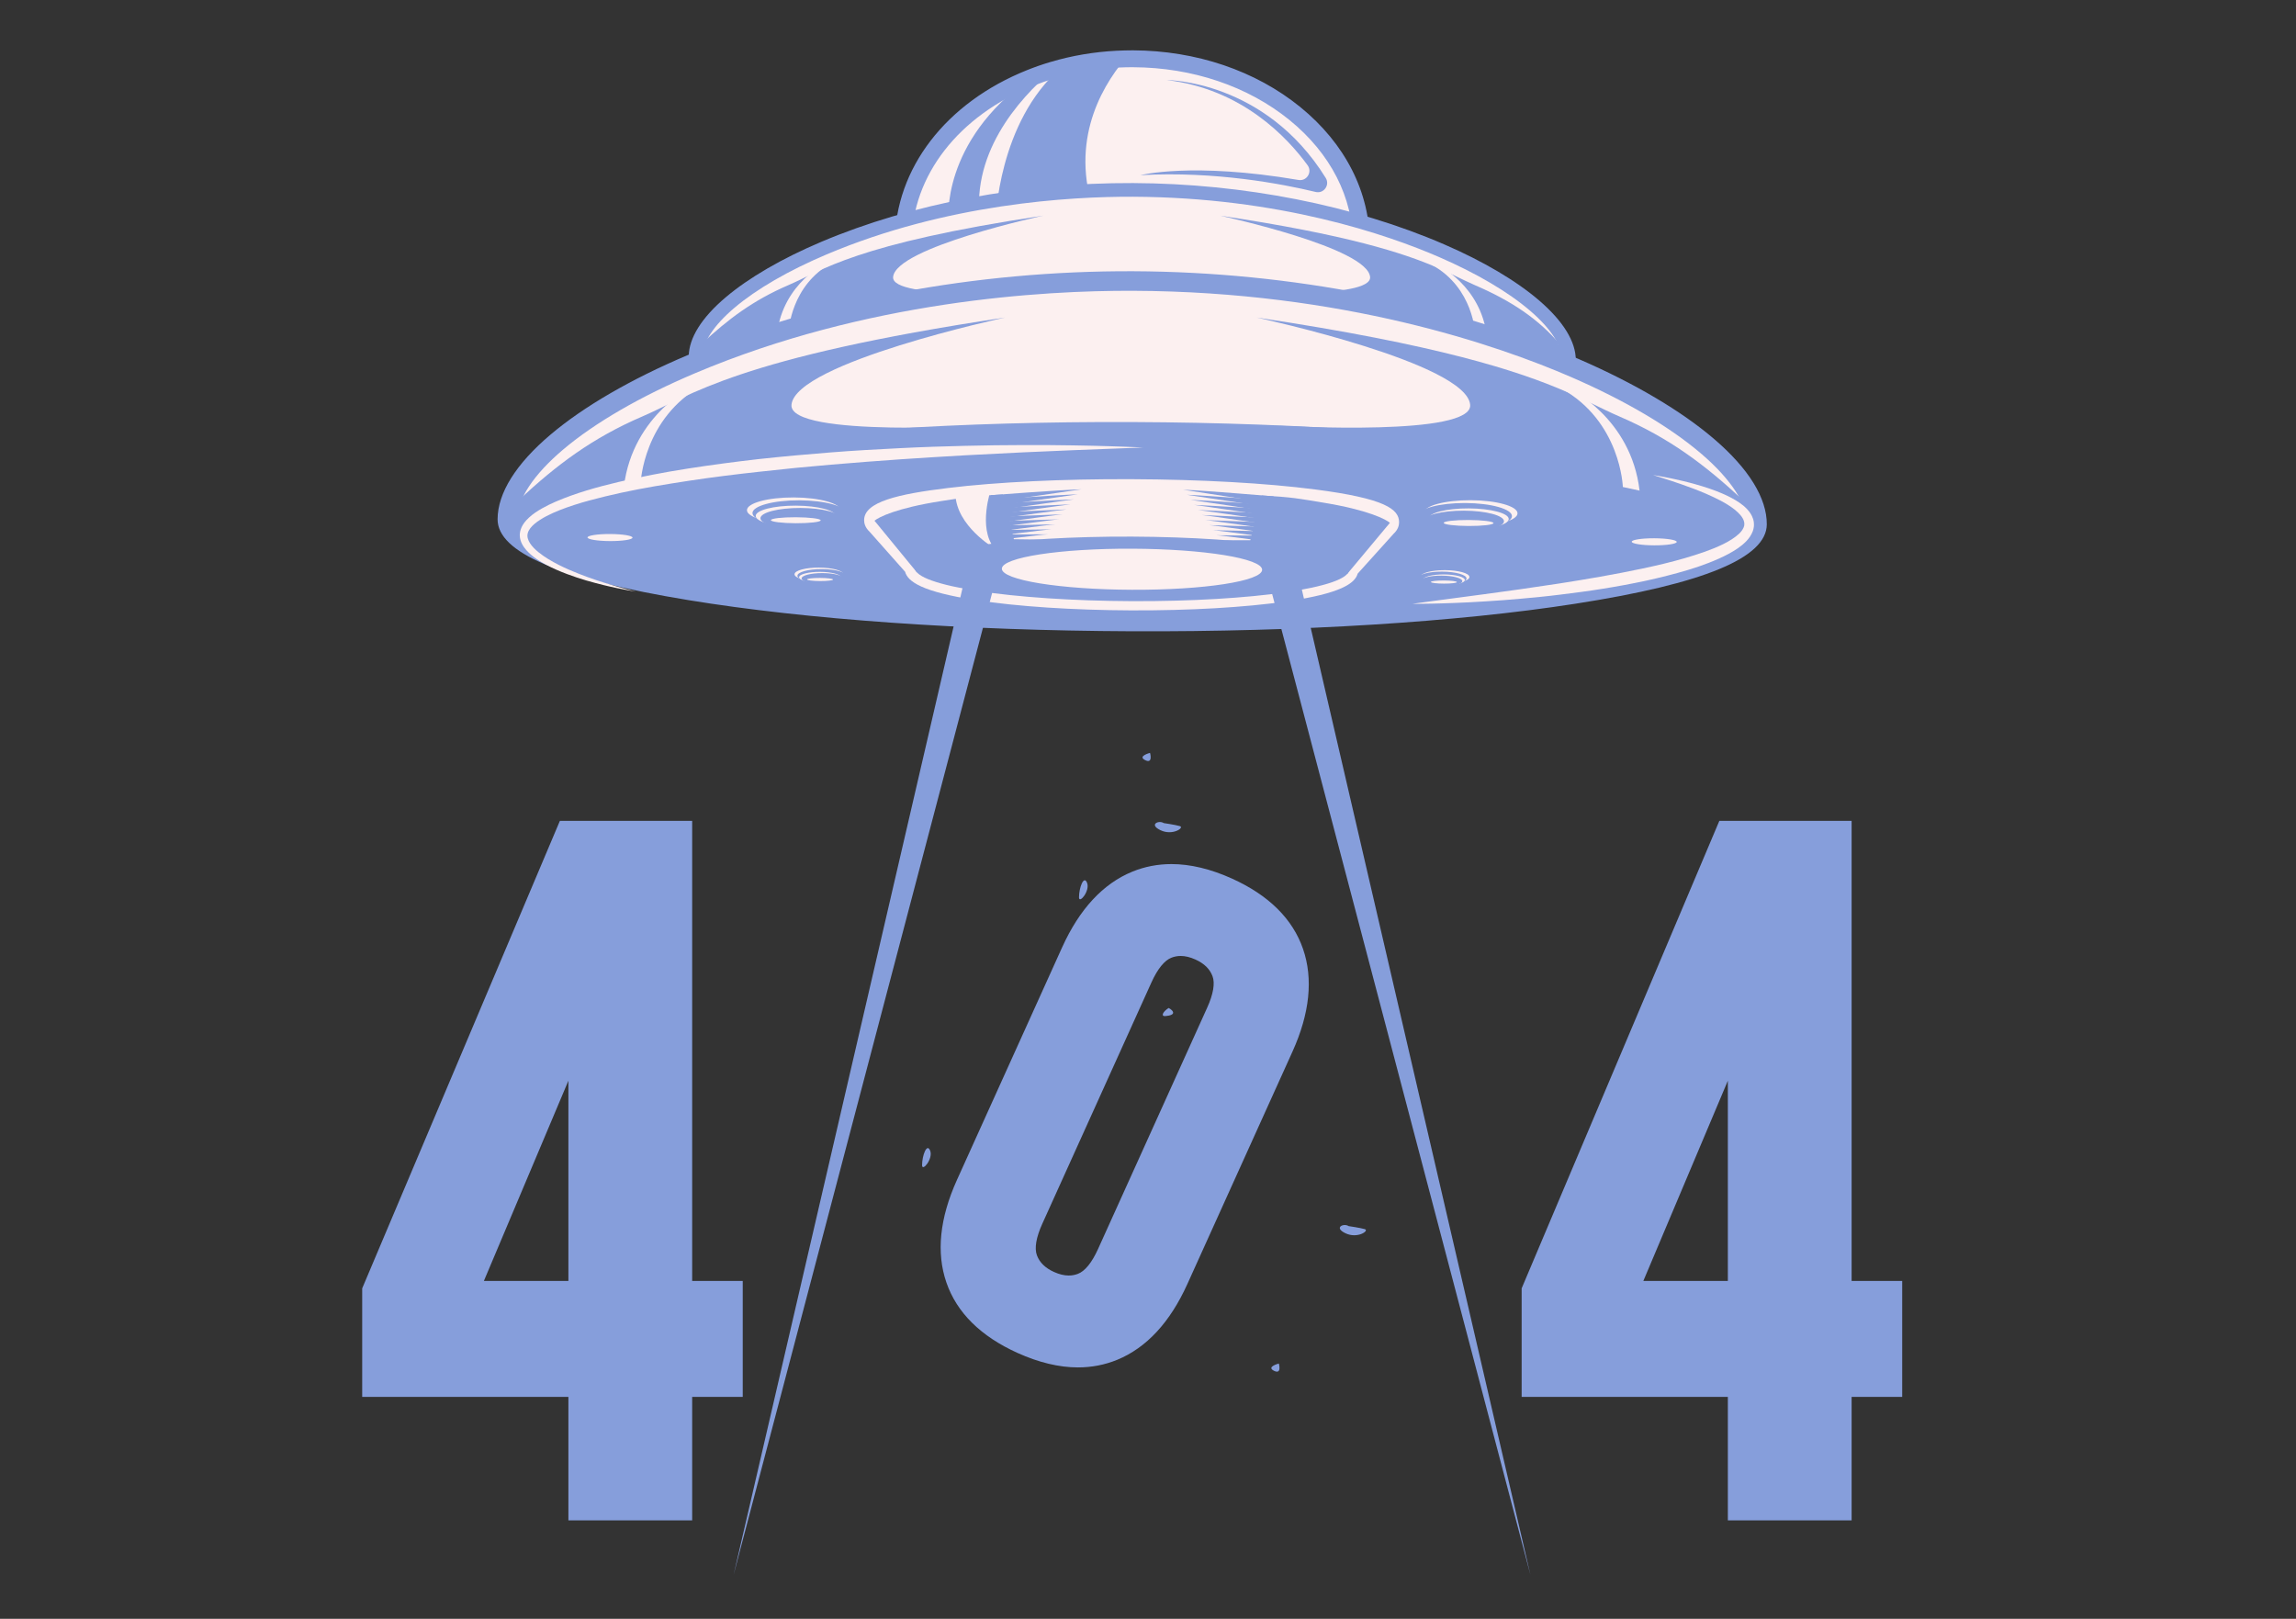 <?xml version="1.0" encoding="UTF-8" standalone="no"?>
<!-- Created with Inkscape (http://www.inkscape.org/) -->

<svg
   version="1.1"
   id="svg2"
   width="4129.333"
   height="2911.64"
   viewBox="0 0 4129.333 2911.64"
   xmlns="http://www.w3.org/2000/svg"
   xmlns:svg="http://www.w3.org/2000/svg">
  <rect x="0" y="0" width="4129.333" height="2911.64" fill="#333333" stroke="none"/>
  <defs
     id="defs6" />
  <g
     id="g10"
     transform="matrix(1.333,0,0,-1.333,0,2911.64)">
    <path
       d="m 1836.795,1854.698 c -0.563,-137.519 -139.412,-248.428 -310.078,-247.725 -170.698,0.688 -308.608,112.724 -308.045,250.259 0.407,97.363 70.113,181.398 171.355,221.898 9.777,3.926 19.851,7.431 30.16,10.497 3.754,1.126 7.524,2.19 11.341,3.175 27.328,7.165 56.346,11.357 86.428,12.03 3.582,0.109 7.18,0.141 10.794,0.141 170.682,-0.704 308.608,-112.74 308.045,-250.274"
       style="fill:#fcf0f0;fill-opacity:1;fill-rule:nonzero;stroke:none;stroke-width:0.156"
       id="path16" />
    <path
       d="m 1527.296,2093.584 c -3.019,0 -6.023,-0.047 -9.011,-0.125 -28.611,-0.641 -56.8,-4.568 -83.863,-11.67 -3.489,-0.907 -7.055,-1.909 -10.95,-3.066 -9.996,-2.988 -19.804,-6.398 -29.19,-10.168 -100.93,-40.359 -163.846,-121.359 -164.222,-211.37 -0.532,-131.027 132.576,-238.151 296.703,-238.823 0.516,0 1.032,0 1.549,0 163.439,0 296.562,105.779 297.094,236.383 0.266,63.01 -30.144,122.501 -85.599,167.553 -56.175,45.647 -131.136,70.957 -211.104,71.27 -0.469,0 -0.939,0.015 -1.408,0.015 z m 1.017,-498.014 c -0.547,0 -1.095,0 -1.643,0.015 -176.689,0.72 -319.964,118.106 -319.386,261.694 0.407,99.49 68.814,188.547 178.519,232.425 10.011,4.02 20.492,7.665 31.145,10.841 4.146,1.251 8.009,2.331 11.748,3.285 28.721,7.54 58.693,11.717 89.009,12.389 3.629,0.109 7.352,0.157 11.091,0.141 85.145,-0.36 165.176,-27.469 225.37,-76.37 60.914,-49.495 94.312,-115.305 94.015,-185.34 v 0 c -0.579,-143.135 -143.932,-259.081 -319.871,-259.081"
       style="fill:#869edb;fill-opacity:1;fill-rule:nonzero;stroke:none;stroke-width:0.156"
       id="path18" />
    <path
       d="m 1480.539,1886.328 -137.253,0.563 c 0,0 3.113,132.529 88.243,205.911 27.328,7.165 56.346,11.357 86.428,12.03 -34.853,-41.642 -77.23,-118.371 -37.418,-218.503"
       style="fill:#869edb;fill-opacity:1;fill-rule:nonzero;stroke:none;stroke-width:0.156"
       id="path20" />
    <path
       d="m 1323.669,1877.208 -43.832,9.949 c 0,0 -11.31,105.091 110.19,191.972 9.777,3.926 19.851,7.431 30.16,10.497 -46.382,-39.468 -114.085,-115.493 -96.518,-212.418"
       style="fill:#869edb;fill-opacity:1;fill-rule:nonzero;stroke:none;stroke-width:0.156"
       id="path22" />
    <path
       d="m 2116.823,1698.595 c -0.219,-51.935 -264.165,-92.967 -589.542,-91.637 -325.377,1.33 -588.995,44.52 -588.776,96.455 0.36,88.665 264.697,225.949 590.09,224.62 325.377,-1.33 588.588,-140.773 588.228,-229.438"
       style="fill:#fcf0f0;fill-opacity:1;fill-rule:nonzero;stroke:none;stroke-width:0.156"
       id="path24" />
    <path
       d="m 1528.563,1918.819 c -84.911,0.344 -251.51,-9.308 -413.307,-77.84 -51.372,-21.759 -94.312,-46.617 -124.207,-71.912 -27.86,-23.574 -43.253,-46.914 -43.331,-65.685 -0.047,-11.545 34.556,-36.777 164.566,-58.067 110.738,-18.146 258.127,-28.486 415.043,-29.128 156.901,-0.641 304.368,8.494 415.247,25.733 130.167,20.227 164.972,45.177 165.035,56.722 0.062,18.772 -15.127,42.221 -42.8,66.03 -29.675,25.545 -72.428,50.762 -123.612,72.944 -69.205,29.972 -214.827,80.39 -412.634,81.203 z m -1.314,-321.075 c -157.855,0.641 -306.277,11.075 -417.953,29.362 -121.266,19.867 -180.146,44.849 -180.021,76.354 0.109,24.607 17.348,52.17 49.87,79.686 31.286,26.468 75.869,52.342 128.931,74.821 122.157,51.732 271.518,79.905 420.565,79.295 149.032,-0.61 298.158,-29.988 419.893,-82.737 52.874,-22.902 97.238,-49.135 128.305,-75.869 32.287,-27.782 49.307,-55.486 49.198,-80.093 -0.125,-31.505 -59.209,-56.002 -180.631,-74.868 -111.817,-17.38 -260.317,-26.593 -418.156,-25.952"
       style="fill:#869edb;fill-opacity:1;fill-rule:nonzero;stroke:none;stroke-width:0.156"
       id="path26" />
    <path
       d="m 2116.823,1698.595 c -0.219,-51.935 -264.165,-92.967 -589.542,-91.637 -325.377,1.33 -588.995,44.52 -588.776,96.455 0.203,51.935 264.165,92.952 589.558,91.622 325.361,-1.33 588.964,-44.505 588.76,-96.44"
       style="fill:#869edb;fill-opacity:1;fill-rule:nonzero;stroke:none;stroke-width:0.156"
       id="path28" />
    <path
       d="m 1526.764,1617.454 c -55.111,0.219 -106.984,3.629 -146.06,9.605 -51.794,7.915 -64.7,17.708 -67.187,26.797 l -33.523,37.809 c -4.224,3.958 -5.115,8.072 -5.1,10.872 0.062,17.223 31.771,24.591 79.358,30.348 46.288,5.6 107.734,8.541 173.013,8.275 65.279,-0.266 126.694,-3.707 172.935,-9.699 65.733,-8.494 79.17,-18.537 79.123,-30.973 -0.015,-2.816 -0.939,-6.914 -5.209,-10.841 l -33.82,-37.543 c -2.566,-9.057 -15.549,-18.756 -67.406,-26.249 -39.123,-5.647 -91.012,-8.635 -146.122,-8.4"
       style="fill:#fcf0f0;fill-opacity:1;fill-rule:nonzero;stroke:none;stroke-width:0.156"
       id="path30" />
    <path
       d="m 1770.656,1700.003 c 0.062,16.801 -108.673,30.88 -242.875,31.427 -134.202,0.547 -243.047,-12.624 -243.11,-29.44 -0.015,-1.47 0.845,-2.925 2.456,-4.364 v 0 l 35.666,-40.203 409.38,-1.674 35.979,39.921 c 1.627,1.408 2.503,2.863 2.503,4.333"
       style="fill:#fcf0f0;fill-opacity:1;fill-rule:nonzero;stroke:none;stroke-width:0.156"
       id="path32" />
    <path
       d="m 1059.613,1635.1 c 0,0 -2.8,0.454 -8.04,1.298 -5.256,0.907 -12.968,2.19 -22.667,4.458 -9.683,2.268 -21.478,5.178 -34.634,9.996 -6.586,2.409 -13.516,5.24 -20.618,8.979 -3.551,1.877 -7.118,4.02 -10.622,6.601 -3.488,2.597 -6.992,5.553 -9.949,9.652 -1.455,2.065 -2.831,4.38 -3.629,7.18 -0.391,1.392 -0.688,2.863 -0.751,4.396 l -0.032,0.282 c 0,0.203 -0.015,-0.032 -0.015,0.516 l 0.015,0.407 c 0.015,0.313 0,0.469 0.032,0.907 0.062,0.892 0.188,1.768 0.344,2.471 1.33,6.101 5.069,10.528 8.807,14.063 3.817,3.567 8.025,6.351 12.374,8.854 4.349,2.518 8.87,4.709 13.469,6.742 18.475,8.025 38.513,13.922 59.413,18.897 20.899,4.928 42.596,9.292 64.763,12.749 22.166,3.504 44.739,6.508 67.328,9.12 22.62,2.456 45.271,4.458 67.578,6.179 22.291,1.815 44.286,2.816 65.545,3.833 21.259,1.032 41.845,1.502 61.337,1.846 19.507,0.407 37.95,0.422 54.97,0.281 17.02,-0.047 32.616,-0.391 46.444,-0.766 13.813,-0.329 25.858,-0.86 35.776,-1.283 9.918,-0.407 17.708,-0.939 23.011,-1.22 5.319,-0.329 8.15,-0.501 8.15,-0.501 0,0 -45.255,-2.409 -113.131,-6.054 -16.941,-0.986 -35.291,-2.081 -54.704,-3.223 -19.382,-1.314 -39.827,-2.691 -60.977,-4.114 -21.134,-1.455 -42.94,-3.441 -65.091,-5.24 -22.151,-1.908 -44.614,-4.145 -67.015,-6.695 -22.432,-2.393 -44.802,-5.162 -66.718,-8.431 -21.9,-3.316 -43.441,-6.711 -63.98,-11.091 -20.477,-4.458 -40.265,-9.182 -57.848,-15.972 -8.698,-3.395 -17.004,-7.384 -23.214,-12.374 -3.05,-2.487 -5.381,-5.334 -6.085,-7.947 -0.735,-2.503 -0.062,-5.397 1.846,-8.369 1.83,-2.941 4.552,-5.647 7.446,-8.072 2.91,-2.409 6.038,-4.568 9.182,-6.586 6.335,-3.989 12.796,-7.227 18.991,-10.059 12.421,-5.569 23.731,-9.62 33.101,-12.733 9.386,-3.066 16.848,-5.366 21.947,-6.789 5.131,-1.439 7.853,-2.19 7.853,-2.19"
       style="fill:#fcf0f0;fill-opacity:1;fill-rule:nonzero;stroke:none;stroke-width:0.156"
       id="path34" />
    <path
       d="m 1252.759,1711.563 c -0.015,-6.727 -19.82,-12.108 -44.223,-12.014 -24.403,0.109 -44.16,5.647 -44.129,12.389 0.032,6.726 19.836,12.108 44.223,11.998 24.403,-0.094 44.161,-5.631 44.129,-12.374"
       style="fill:#fcf0f0;fill-opacity:1;fill-rule:nonzero;stroke:none;stroke-width:0.156"
       id="path36" />
    <path
       d="m 1257.984,1708.873 c -0.032,-6.742 -19.836,-12.123 -44.239,-12.014 -24.388,0.094 -44.145,5.632 -44.129,12.374 0.032,6.727 19.835,12.108 44.239,12.014 24.403,-0.109 44.145,-5.647 44.129,-12.374"
       style="fill:#869edb;fill-opacity:1;fill-rule:nonzero;stroke:none;stroke-width:0.156"
       id="path38" />
    <path
       d="m 1248.27,1706.198 c -0.015,-5.444 -16.957,-9.777 -37.841,-9.699 -20.884,0.094 -37.778,4.568 -37.763,10.011 0.015,5.444 16.973,9.793 37.841,9.699 20.884,-0.079 37.794,-4.568 37.762,-10.012"
       style="fill:#fcf0f0;fill-opacity:1;fill-rule:nonzero;stroke:none;stroke-width:0.156"
       id="path40" />
    <path
       d="m 1252.728,1704.023 c -0.015,-5.444 -16.957,-9.793 -37.841,-9.699 -20.868,0.079 -37.778,4.552 -37.763,9.996 0.032,5.444 16.973,9.793 37.841,9.699 20.884,-0.079 37.794,-4.568 37.763,-9.996"
       style="fill:#869edb;fill-opacity:1;fill-rule:nonzero;stroke:none;stroke-width:0.156"
       id="path42" />
    <path
       d="m 1233.925,1702.349 c -0.015,-1.549 -10.528,-2.784 -23.48,-2.722 -12.968,0.047 -23.465,1.361 -23.465,2.925 0.015,1.549 10.528,2.769 23.48,2.722 12.968,-0.047 23.465,-1.361 23.465,-2.925"
       style="fill:#fcf0f0;fill-opacity:1;fill-rule:nonzero;stroke:none;stroke-width:0.156"
       id="path44" />
    <path
       d="m 1255.434,1651.322 c -0.015,-3.504 -10.356,-6.32 -23.105,-6.273 -12.765,0.062 -23.074,2.957 -23.074,6.476 0.015,3.52 10.371,6.32 23.12,6.273 12.749,-0.047 23.074,-2.957 23.058,-6.476"
       style="fill:#fcf0f0;fill-opacity:1;fill-rule:nonzero;stroke:none;stroke-width:0.156"
       id="path46" />
    <path
       d="m 1258.156,1649.914 c -0.015,-3.52 -10.356,-6.32 -23.105,-6.273 -12.749,0.047 -23.074,2.941 -23.058,6.461 0.015,3.52 10.356,6.335 23.105,6.288 12.749,-0.062 23.074,-2.957 23.058,-6.476"
       style="fill:#869edb;fill-opacity:1;fill-rule:nonzero;stroke:none;stroke-width:0.156"
       id="path48" />
    <path
       d="m 1253.088,1648.522 c -0.015,-2.847 -8.87,-5.115 -19.773,-5.069 -10.919,0.047 -19.742,2.393 -19.742,5.24 0.015,2.831 8.87,5.1 19.773,5.068 10.919,-0.047 19.757,-2.393 19.742,-5.24"
       style="fill:#fcf0f0;fill-opacity:1;fill-rule:nonzero;stroke:none;stroke-width:0.156"
       id="path50" />
    <path
       d="m 1255.418,1647.38 c -0.015,-2.847 -8.87,-5.115 -19.773,-5.068 -10.919,0.047 -19.742,2.393 -19.742,5.24 0.015,2.831 8.87,5.1 19.773,5.068 10.919,-0.047 19.757,-2.393 19.742,-5.24"
       style="fill:#869edb;fill-opacity:1;fill-rule:nonzero;stroke:none;stroke-width:0.156"
       id="path52" />
    <path
       d="m 1245.579,1646.519 c 0,-0.813 -5.491,-1.455 -12.264,-1.423 -6.774,0.015 -12.264,0.704 -12.249,1.517 0,0.814 5.491,1.455 12.264,1.424 6.774,-0.032 12.264,-0.704 12.248,-1.517"
       style="fill:#fcf0f0;fill-opacity:1;fill-rule:nonzero;stroke:none;stroke-width:0.156"
       id="path54" />
    <path
       d="m 1407.657,1893.305 c -254.811,-38.091 -298.361,-74.195 -343.945,-93.765 -47.931,-20.571 -81.391,-46.116 -116.354,-78.497 24.904,7.165 77.168,27.595 112.834,34.165 66.311,12.233 250.759,29.925 335.545,35.964 0,0 -193.537,-12.264 -190.737,19.366 3.52,39.984 202.657,82.768 202.657,82.768"
       style="fill:#869edb;fill-opacity:1;fill-rule:nonzero;stroke:none;stroke-width:0.156"
       id="path56" />
    <path
       d="m 2106.42,1717.523 c -22.604,6.508 -67.922,27.422 -102.76,35.526 -3.567,0.813 -6.992,1.549 -10.309,2.159 -1.502,0.281 -3.082,0.594 -4.74,0.86 -69.518,12.123 -245.628,29.002 -329.163,34.994 18.897,-1.079 191.738,-10.403 189.094,19.476 -3.473,39.374 -196.478,81.422 -202.516,82.752 172.591,-25.795 248.241,-50.731 293.231,-70.159 8.838,-3.833 16.456,-7.446 23.433,-10.809 9.949,-4.755 18.506,-9.057 27.156,-12.78 47.899,-20.586 86.475,-45.459 116.573,-82.017"
       style="fill:#869edb;fill-opacity:1;fill-rule:nonzero;stroke:none;stroke-width:0.156"
       id="path58" />
    <path
       d="m 1802.631,1709.326 c -0.015,-6.742 19.742,-12.28 44.129,-12.374 24.403,-0.109 44.207,5.272 44.239,12.014 0.015,6.727 -19.742,12.264 -44.129,12.374 -24.403,0.094 -44.208,-5.287 -44.239,-12.014"
       style="fill:#fcf0f0;fill-opacity:1;fill-rule:nonzero;stroke:none;stroke-width:0.156"
       id="path60" />
    <path
       d="m 1797.406,1706.667 c -0.032,-6.742 19.726,-12.28 44.129,-12.374 24.388,-0.109 44.192,5.272 44.223,12.014 0.032,6.726 -19.726,12.264 -44.129,12.374 -24.403,0.094 -44.207,-5.287 -44.223,-12.014"
       style="fill:#869edb;fill-opacity:1;fill-rule:nonzero;stroke:none;stroke-width:0.156"
       id="path62" />
    <path
       d="m 1807.089,1703.914 c -0.032,-5.444 16.879,-9.918 37.763,-10.011 20.868,-0.079 37.809,4.271 37.841,9.699 0.015,5.444 -16.895,9.933 -37.763,10.012 -20.884,0.094 -37.825,-4.255 -37.841,-9.699"
       style="fill:#fcf0f0;fill-opacity:1;fill-rule:nonzero;stroke:none;stroke-width:0.156"
       id="path64" />
    <path
       d="m 1802.599,1701.771 c -0.015,-5.444 16.895,-9.933 37.762,-10.012 20.884,-0.079 37.825,4.255 37.856,9.699 0.015,5.444 -16.895,9.918 -37.778,10.011 -20.868,0.079 -37.809,-4.255 -37.841,-9.699"
       style="fill:#869edb;fill-opacity:1;fill-rule:nonzero;stroke:none;stroke-width:0.156"
       id="path66" />
    <path
       d="m 1821.402,1699.956 c 0,-1.564 10.497,-2.878 23.465,-2.925 12.953,-0.047 23.465,1.173 23.465,2.722 0.015,1.564 -10.481,2.878 -23.449,2.925 -12.968,0.047 -23.48,-1.173 -23.48,-2.722"
       style="fill:#fcf0f0;fill-opacity:1;fill-rule:nonzero;stroke:none;stroke-width:0.156"
       id="path68" />
    <path
       d="m 1799.471,1649.1 c -0.015,-3.52 10.309,-6.414 23.058,-6.461 12.749,-0.047 23.105,2.753 23.121,6.273 0.015,3.52 -10.309,6.414 -23.058,6.476 -12.749,0.047 -23.105,-2.769 -23.12,-6.289"
       style="fill:#fcf0f0;fill-opacity:1;fill-rule:nonzero;stroke:none;stroke-width:0.156"
       id="path70" />
    <path
       d="m 1796.733,1647.708 c -0.015,-3.52 10.309,-6.414 23.058,-6.461 12.749,-0.047 23.105,2.753 23.121,6.273 0.015,3.52 -10.309,6.414 -23.058,6.476 -12.749,0.047 -23.105,-2.769 -23.12,-6.289"
       style="fill:#869edb;fill-opacity:1;fill-rule:nonzero;stroke:none;stroke-width:0.156"
       id="path72" />
    <path
       d="m 1801.802,1646.284 c -0.015,-2.847 8.823,-5.194 19.726,-5.24 10.919,-0.032 19.773,2.237 19.773,5.068 0.015,2.847 -8.823,5.194 -19.726,5.241 -10.903,0.047 -19.757,-2.221 -19.773,-5.068"
       style="fill:#fcf0f0;fill-opacity:1;fill-rule:nonzero;stroke:none;stroke-width:0.156"
       id="path74" />
    <path
       d="m 1799.455,1645.158 c 0,-2.847 8.823,-5.178 19.742,-5.225 10.903,-0.047 19.757,2.221 19.773,5.068 0.015,2.831 -8.823,5.178 -19.742,5.225 -10.903,0.047 -19.757,-2.221 -19.773,-5.068"
       style="fill:#869edb;fill-opacity:1;fill-rule:nonzero;stroke:none;stroke-width:0.156"
       id="path76" />
    <path
       d="m 1809.279,1644.204 c 0,-0.813 5.491,-1.486 12.264,-1.517 6.774,-0.032 12.264,0.61 12.264,1.424 0,0.813 -5.491,1.502 -12.249,1.517 -6.773,0.032 -12.28,-0.61 -12.28,-1.424"
       style="fill:#fcf0f0;fill-opacity:1;fill-rule:nonzero;stroke:none;stroke-width:0.156"
       id="path78" />
    <path
       d="m 1347.916,1720.574 c 23.246,3.567 27.939,4.818 57.676,6.163 l 11.701,-46.992 c -50.042,-6.226 -85.975,-19.663 -92.639,-26.453 l -39.984,48.697 c 3.754,3.238 20.508,11.967 63.245,18.584"
       style="fill:#869edb;fill-opacity:1;fill-rule:nonzero;stroke:none;stroke-width:0.156"
       id="path80" />
    <path
       d="m 1394.58,1726.08 c 0,0 62.932,4.834 85.318,5.538 l -85.349,-12.452 0.032,6.914"
       style="fill:#869edb;fill-opacity:1;fill-rule:nonzero;stroke:none;stroke-width:0.156"
       id="path82" />
    <path
       d="m 1394.111,1715.052 0.203,6.852 c 0.595,0.062 61.916,4.349 82.064,4.974 -0.641,0 -82.267,-11.826 -82.267,-11.826"
       style="fill:#869edb;fill-opacity:1;fill-rule:nonzero;stroke:none;stroke-width:0.156"
       id="path84" />
    <path
       d="m 1393.672,1710.938 0.375,6.805 c 1.189,0.109 60.899,3.833 78.81,4.396 -1.298,-0.015 -79.186,-11.2 -79.186,-11.2"
       style="fill:#869edb;fill-opacity:1;fill-rule:nonzero;stroke:none;stroke-width:0.156"
       id="path86" />
    <path
       d="m 1393.234,1706.823 0.563,6.758 c 1.752,0.156 59.866,3.316 75.541,3.817 -1.955,-0.032 -76.104,-10.575 -76.104,-10.575"
       style="fill:#869edb;fill-opacity:1;fill-rule:nonzero;stroke:none;stroke-width:0.156"
       id="path88" />
    <path
       d="m 1392.796,1702.709 0.735,6.695 c 2.346,0.235 58.849,2.832 72.271,3.238 -2.597,-0.015 -73.007,-9.933 -73.007,-9.933"
       style="fill:#869edb;fill-opacity:1;fill-rule:nonzero;stroke:none;stroke-width:0.156"
       id="path90" />
    <path
       d="m 1392.358,1698.595 0.907,6.648 c 2.941,0.281 57.833,2.315 69.017,2.659 -3.254,-0.032 -69.925,-9.308 -69.925,-9.308"
       style="fill:#869edb;fill-opacity:1;fill-rule:nonzero;stroke:none;stroke-width:0.156"
       id="path92" />
    <path
       d="m 1391.92,1694.481 1.079,6.586 c 3.535,0.344 56.816,1.815 65.764,2.096 -3.911,-0.032 -66.843,-8.682 -66.843,-8.682"
       style="fill:#869edb;fill-opacity:1;fill-rule:nonzero;stroke:none;stroke-width:0.156"
       id="path94" />
    <path
       d="m 1391.482,1690.508 1.252,6.539 c 4.13,0.407 55.783,1.314 62.51,1.517 -4.552,-0.047 -63.761,-8.056 -63.761,-8.056"
       style="fill:#869edb;fill-opacity:1;fill-rule:nonzero;stroke:none;stroke-width:0.156"
       id="path96" />
    <path
       d="m 1391.044,1686.425 1.439,6.476 c 4.693,0.454 54.751,0.798 59.241,0.939 -5.209,-0.047 -60.68,-7.415 -60.68,-7.415"
       style="fill:#869edb;fill-opacity:1;fill-rule:nonzero;stroke:none;stroke-width:0.156"
       id="path98" />
    <path
       d="m 1390.606,1682.326 1.611,6.429 c 5.287,0.516 53.734,0.297 55.971,0.36 -5.851,-0.047 -57.582,-6.789 -57.582,-6.789"
       style="fill:#869edb;fill-opacity:1;fill-rule:nonzero;stroke:none;stroke-width:0.156"
       id="path100" />
    <path
       d="m 1390.153,1678.024 c 0,0 48.009,6.101 54.516,6.163 0,0 -46.836,0.782 -52.717,0.219 l -1.799,-6.383"
       style="fill:#869edb;fill-opacity:1;fill-rule:nonzero;stroke:none;stroke-width:0.156"
       id="path102" />
    <path
       d="m 1707.552,1719.103 c -23.215,3.754 -27.892,5.053 -57.614,6.648 l -12.092,-46.898 c 49.995,-6.633 85.818,-20.367 92.435,-27.219 l 40.375,48.368 c -3.739,3.269 -20.414,12.123 -63.104,19.1"
       style="fill:#869edb;fill-opacity:1;fill-rule:nonzero;stroke:none;stroke-width:0.156"
       id="path104" />
    <path
       d="m 1660.951,1724.985 c 0,0 -62.901,5.366 -85.286,6.242 l 85.255,-13.14 0.032,6.899"
       style="fill:#869edb;fill-opacity:1;fill-rule:nonzero;stroke:none;stroke-width:0.156"
       id="path106" />
    <path
       d="m 1661.326,1713.972 c 0,0 -81.516,12.483 -82.173,12.483 20.148,-0.798 81.438,-5.585 82.017,-5.632 l 0.156,-6.852"
       style="fill:#869edb;fill-opacity:1;fill-rule:nonzero;stroke:none;stroke-width:0.156"
       id="path108" />
    <path
       d="m 1661.733,1709.842 c 0,0 -77.793,11.826 -79.092,11.842 17.896,-0.704 77.59,-4.912 78.763,-5.037 l 0.329,-6.805"
       style="fill:#869edb;fill-opacity:1;fill-rule:nonzero;stroke:none;stroke-width:0.156"
       id="path110" />
    <path
       d="m 1662.124,1705.728 c 0,0 -74.055,11.154 -75.994,11.185 15.659,-0.61 73.742,-4.255 75.494,-4.427 l 0.5,-6.758"
       style="fill:#869edb;fill-opacity:1;fill-rule:nonzero;stroke:none;stroke-width:0.156"
       id="path112" />
    <path
       d="m 1662.531,1701.614 c 0,0 -70.316,10.481 -72.928,10.528 13.437,-0.532 69.909,-3.582 72.255,-3.833 l 0.673,-6.695"
       style="fill:#869edb;fill-opacity:1;fill-rule:nonzero;stroke:none;stroke-width:0.156"
       id="path114" />
    <path
       d="m 1662.938,1697.484 c 0,0 -66.593,9.824 -69.847,9.886 11.185,-0.438 66.061,-2.925 69.002,-3.223 l 0.845,-6.664"
       style="fill:#869edb;fill-opacity:1;fill-rule:nonzero;stroke:none;stroke-width:0.156"
       id="path116" />
    <path
       d="m 1663.344,1693.37 c 0,0 -62.87,9.167 -66.765,9.229 8.948,-0.36 62.213,-2.253 65.732,-2.628 l 1.032,-6.601"
       style="fill:#869edb;fill-opacity:1;fill-rule:nonzero;stroke:none;stroke-width:0.156"
       id="path118" />
    <path
       d="m 1663.751,1689.256 c 0,0 -59.131,8.494 -63.683,8.572 6.711,-0.266 58.364,-1.596 62.479,-2.018 l 1.204,-6.554"
       style="fill:#869edb;fill-opacity:1;fill-rule:nonzero;stroke:none;stroke-width:0.156"
       id="path120" />
    <path
       d="m 1664.158,1685.126 c 0,0 -55.408,7.837 -60.617,7.931 4.474,-0.172 54.532,-0.939 59.24,-1.423 l 1.377,-6.508"
       style="fill:#869edb;fill-opacity:1;fill-rule:nonzero;stroke:none;stroke-width:0.156"
       id="path122" />
    <path
       d="m 1664.564,1681.012 c 0,0 -51.685,7.165 -57.535,7.274 2.237,-0.094 50.684,-0.266 55.971,-0.814 l 1.564,-6.461"
       style="fill:#869edb;fill-opacity:1;fill-rule:nonzero;stroke:none;stroke-width:0.156"
       id="path124" />
    <path
       d="m 1664.971,1676.898 c 0,0 -47.946,6.492 -54.454,6.617 0,0 46.835,0.391 52.717,-0.219 l 1.736,-6.398"
       style="fill:#869edb;fill-opacity:1;fill-rule:nonzero;stroke:none;stroke-width:0.156"
       id="path126" />
    <path
       d="m 1990.317,1733.808 c 0,0 -1.94,61.759 -58.114,92.889 l 7.571,-0.032 c 0,0 58.271,-27.516 66.296,-96.283 l -15.753,3.426"
       style="fill:#fcf0f0;fill-opacity:1;fill-rule:nonzero;stroke:none;stroke-width:0.156"
       id="path128" />
    <path
       d="m 1064.166,1737.593 c 0,0 2.456,61.743 58.865,92.404 l -7.556,0.032 c 0,0 -58.505,-27.031 -67.093,-95.736 l 15.784,3.301"
       style="fill:#fcf0f0;fill-opacity:1;fill-rule:nonzero;stroke:none;stroke-width:0.156"
       id="path130" />
    <path
       d="m 1394.611,1731.977 c 0,0 -12.78,-36.401 3.003,-55.83 0,0 -35.572,20.602 -36.683,50.778 l 33.68,5.053"
       style="fill:#fcf0f0;fill-opacity:1;fill-rule:nonzero;stroke:none;stroke-width:0.156"
       id="path132" />
    <path
       d="m 1732.174,1655.749 c -0.078,-16.801 -91.778,-30.05 -204.815,-29.597 -113.053,0.469 -204.628,14.47 -204.565,31.271 0.062,16.801 91.763,30.05 204.815,29.581 113.037,-0.454 204.628,-14.454 204.565,-31.255"
       style="fill:#869edb;fill-opacity:1;fill-rule:nonzero;stroke:none;stroke-width:0.156"
       id="path134" />
    <path
       d="m 1678.456,1655.623 c -0.047,-10.7 -67.672,-19.1 -151.05,-18.756 -83.394,0.344 -150.94,9.292 -150.909,19.992 0.047,10.7 67.688,19.1 151.066,18.756 83.378,-0.344 150.925,-9.292 150.894,-19.992"
       style="fill:#fcf0f0;fill-opacity:1;fill-rule:nonzero;stroke:none;stroke-width:0.156"
       id="path136" />
    <path
       d="m 1056.485,1686.034 c 0,-1.83 -9.495,-3.285 -21.212,-3.238 -11.717,0.047 -21.212,1.58 -21.196,3.41 0,1.846 9.511,3.301 21.228,3.254 11.701,-0.047 21.196,-1.58 21.181,-3.426"
       style="fill:#fcf0f0;fill-opacity:1;fill-rule:nonzero;stroke:none;stroke-width:0.156"
       id="path138" />
    <path
       d="m 1998.686,1682.186 c 0,-1.83 9.48,-3.363 21.196,-3.41 11.717,-0.047 21.212,1.392 21.228,3.238 0,1.846 -9.48,3.363 -21.197,3.41 -11.717,0.047 -21.212,-1.392 -21.228,-3.238"
       style="fill:#fcf0f0;fill-opacity:1;fill-rule:nonzero;stroke:none;stroke-width:0.156"
       id="path140" />
    <path
       d="m 2370.586,1476.807 c -0.313,-74.336 -377.985,-133.029 -843.556,-131.136 -465.602,1.908 -842.789,63.699 -842.492,138.019 0.516,126.881 378.767,323.312 844.369,321.404 465.571,-1.893 842.195,-201.421 841.678,-328.287"
       style="fill:#fcf0f0;fill-opacity:1;fill-rule:nonzero;stroke:none;stroke-width:0.156"
       id="path142" />
    <path
       d="m 1528.845,1791.906 c -121.484,0.501 -359.87,-13.312 -591.373,-111.363 -73.523,-31.145 -134.969,-66.718 -177.737,-102.916 -39.874,-33.742 -61.884,-67.125 -61.994,-93.984 -0.079,-16.519 49.448,-52.623 235.46,-83.096 158.449,-25.952 369.366,-40.766 593.876,-41.673 224.51,-0.923 435.52,12.155 594.173,36.808 186.263,28.955 236.071,64.653 236.133,81.172 0.109,26.875 -21.634,60.429 -61.227,94.5 -42.471,36.527 -103.62,72.615 -176.877,104.355 -99.021,42.893 -307.403,115.04 -590.434,116.197 z m -1.877,-459.423 c -225.856,0.923 -438.242,15.847 -598.037,42.017 -173.514,28.424 -257.767,64.168 -257.58,109.251 0.141,35.213 24.81,74.649 71.348,114.023 44.755,37.888 108.548,74.899 184.479,107.062 174.796,74.039 388.513,114.32 601.775,113.46 213.263,-0.876 426.635,-42.925 600.821,-118.387 75.65,-32.772 139.13,-70.316 183.588,-108.563 46.21,-39.749 70.55,-79.373 70.41,-114.602 -0.188,-45.084 -84.723,-80.124 -258.471,-107.124 -159.982,-24.873 -372.478,-38.06 -598.334,-37.137"
       style="fill:#869edb;fill-opacity:1;fill-rule:nonzero;stroke:none;stroke-width:0.156"
       id="path144" />
    <path
       d="m 2370.586,1476.807 c -0.313,-74.336 -377.985,-133.029 -843.556,-131.136 -465.602,1.908 -842.789,63.699 -842.492,138.019 0.313,74.305 377.985,133.013 843.587,131.105 465.571,-1.909 842.758,-63.683 842.461,-137.988"
       style="fill:#869edb;fill-opacity:1;fill-rule:nonzero;stroke:none;stroke-width:0.156"
       id="path146" />
    <path
       d="m 1526.264,1360.672 c -78.857,0.329 -153.068,5.209 -208.977,13.75 -74.117,11.341 -92.576,25.342 -96.127,38.357 l -47.977,54.094 c -6.054,5.663 -7.321,11.56 -7.305,15.565 0.094,24.638 45.475,35.166 113.569,43.41 66.233,8.025 154.147,12.233 247.552,11.842 93.405,-0.376 181.273,-5.303 247.443,-13.86 94.062,-12.17 113.288,-26.531 113.209,-44.333 -0.015,-4.02 -1.345,-9.902 -7.446,-15.518 l -48.4,-53.703 c -3.66,-12.968 -22.229,-26.828 -96.44,-37.559 -55.971,-8.087 -130.229,-12.358 -209.102,-12.045"
       style="fill:#fcf0f0;fill-opacity:1;fill-rule:nonzero;stroke:none;stroke-width:0.156"
       id="path148" />
    <path
       d="m 1875.262,1478.809 c 0.094,24.043 -155.493,44.176 -347.528,44.958 -192.019,0.782 -347.778,-18.068 -347.872,-42.111 0,-2.112 1.22,-4.192 3.535,-6.242 v 0 l 51.012,-57.535 585.773,-2.393 51.497,57.113 c 2.331,2.034 3.567,4.098 3.582,6.21"
       style="fill:#fcf0f0;fill-opacity:1;fill-rule:nonzero;stroke:none;stroke-width:0.156"
       id="path150" />
    <path
       d="m 857.848,1385.936 c 0,0 -3.989,0.704 -11.482,2.049 -7.462,1.423 -18.459,3.457 -32.272,6.867 -13.797,3.426 -30.551,7.853 -49.229,14.908 -9.339,3.535 -19.163,7.681 -29.159,13.078 -4.99,2.706 -10.012,5.757 -14.892,9.433 -4.849,3.676 -9.683,7.884 -13.703,13.469 -1.971,2.8 -3.754,5.976 -4.818,9.668 -0.532,1.83 -0.876,3.786 -0.97,5.788 l -0.032,0.751 0.015,0.814 c 0.032,0.422 0,0.704 0.062,1.251 0.094,1.126 0.235,2.253 0.454,3.176 1.768,7.978 6.82,13.985 12.014,18.819 5.303,4.865 11.216,8.729 17.348,12.217 6.132,3.504 12.53,6.554 19.069,9.401 26.249,11.216 54.861,19.398 84.661,26.406 29.832,6.945 60.836,12.968 92.514,17.896 31.662,4.975 63.918,9.198 96.205,12.906 32.319,3.52 64.684,6.445 96.565,8.948 31.881,2.581 63.308,4.224 93.702,5.772 30.395,1.564 59.804,2.472 87.695,3.144 27.876,0.735 54.25,0.986 78.591,1.048 24.341,0.125 46.648,-0.109 66.421,-0.407 19.757,-0.266 36.996,-0.751 51.184,-1.173 14.173,-0.375 25.326,-0.907 32.913,-1.205 7.603,-0.328 11.654,-0.5 11.654,-0.5 0,0 -16.206,-0.61 -44.567,-1.689 -14.157,-0.547 -31.364,-1.22 -51.106,-1.987 -19.726,-0.86 -41.986,-1.815 -66.249,-2.863 -24.262,-1.236 -50.543,-2.581 -78.341,-3.989 -27.782,-1.533 -57.05,-3.426 -87.32,-5.412 -30.269,-1.987 -61.509,-4.615 -93.233,-7.196 -31.724,-2.675 -63.902,-5.819 -96.017,-9.464 -32.131,-3.473 -64.184,-7.478 -95.595,-12.217 -31.411,-4.771 -62.244,-9.824 -91.716,-16.222 -29.409,-6.492 -57.77,-13.516 -83.112,-23.48 -12.546,-5.021 -24.575,-10.825 -33.789,-18.396 -4.521,-3.786 -8.134,-8.213 -9.276,-12.687 -1.251,-4.396 0.172,-9.198 3.082,-13.656 2.894,-4.458 6.945,-8.4 11.2,-11.889 4.286,-3.504 8.87,-6.586 13.453,-9.433 9.229,-5.647 18.584,-10.215 27.532,-14.157 17.943,-7.806 34.212,-13.391 47.696,-17.645 13.5,-4.192 24.231,-7.258 31.568,-9.198 7.352,-1.924 11.279,-2.941 11.279,-2.941"
       style="fill:#fcf0f0;fill-opacity:1;fill-rule:nonzero;stroke:none;stroke-width:0.156"
       id="path152" />
    <path
       d="m 1134.216,1495.36 c -0.032,-9.636 -28.377,-17.332 -63.276,-17.192 -34.916,0.141 -63.182,8.072 -63.151,17.708 0.047,9.636 28.377,17.333 63.292,17.192 34.9,-0.141 63.183,-8.072 63.136,-17.708"
       style="fill:#fcf0f0;fill-opacity:1;fill-rule:nonzero;stroke:none;stroke-width:0.156"
       id="path154" />
    <path
       d="m 1141.677,1491.496 c -0.032,-9.636 -28.377,-17.333 -63.292,-17.192 -34.9,0.141 -63.183,8.072 -63.136,17.708 0.032,9.636 28.377,17.332 63.292,17.192 34.9,-0.157 63.183,-8.072 63.136,-17.708"
       style="fill:#869edb;fill-opacity:1;fill-rule:nonzero;stroke:none;stroke-width:0.156"
       id="path156" />
    <path
       d="m 1127.786,1487.679 c -0.032,-7.79 -24.278,-14.001 -54.141,-13.876 -29.878,0.125 -54.078,6.523 -54.047,14.314 0.032,7.79 24.278,14.001 54.157,13.875 29.878,-0.109 54.063,-6.523 54.031,-14.313"
       style="fill:#fcf0f0;fill-opacity:1;fill-rule:nonzero;stroke:none;stroke-width:0.156"
       id="path158" />
    <path
       d="m 1134.169,1484.55 c -0.032,-7.79 -24.278,-14.001 -54.141,-13.876 -29.878,0.125 -54.078,6.523 -54.031,14.314 0.032,7.79 24.262,14.001 54.141,13.891 29.878,-0.125 54.063,-6.539 54.032,-14.329"
       style="fill:#869edb;fill-opacity:1;fill-rule:nonzero;stroke:none;stroke-width:0.156"
       id="path160" />
    <path
       d="m 1107.247,1482.172 c 0,-2.237 -15.049,-3.973 -33.586,-3.911 -18.553,0.078 -33.57,1.955 -33.57,4.177 0.015,2.237 15.049,3.989 33.602,3.911 18.537,-0.079 33.57,-1.94 33.554,-4.177"
       style="fill:#fcf0f0;fill-opacity:1;fill-rule:nonzero;stroke:none;stroke-width:0.156"
       id="path162" />
    <path
       d="m 1138.033,1409.166 c -0.015,-5.037 -14.83,-9.057 -33.07,-8.995 -18.24,0.078 -33.007,4.224 -32.991,9.261 0.015,5.037 14.83,9.057 33.069,8.979 18.24,-0.078 33.007,-4.208 32.991,-9.245"
       style="fill:#fcf0f0;fill-opacity:1;fill-rule:nonzero;stroke:none;stroke-width:0.156"
       id="path164" />
    <path
       d="m 1141.928,1407.132 c -0.015,-5.021 -14.814,-9.042 -33.07,-8.979 -18.24,0.078 -33.007,4.224 -32.991,9.261 0.015,5.037 14.83,9.057 33.069,8.979 18.24,-0.078 33.023,-4.224 32.992,-9.261"
       style="fill:#869edb;fill-opacity:1;fill-rule:nonzero;stroke:none;stroke-width:0.156"
       id="path166" />
    <path
       d="m 1134.669,1405.146 c -0.015,-4.067 -12.687,-7.321 -28.283,-7.243 -15.612,0.062 -28.267,3.41 -28.236,7.477 0.015,4.067 12.671,7.321 28.283,7.258 15.612,-0.079 28.252,-3.426 28.236,-7.493"
       style="fill:#fcf0f0;fill-opacity:1;fill-rule:nonzero;stroke:none;stroke-width:0.156"
       id="path168" />
    <path
       d="m 1138.017,1403.519 c -0.015,-4.067 -12.687,-7.321 -28.299,-7.258 -15.612,0.062 -28.251,3.41 -28.236,7.477 0.015,4.083 12.687,7.321 28.298,7.258 15.612,-0.062 28.252,-3.41 28.236,-7.477"
       style="fill:#869edb;fill-opacity:1;fill-rule:nonzero;stroke:none;stroke-width:0.156"
       id="path170" />
    <path
       d="m 1123.938,1402.267 c 0,-1.158 -7.853,-2.08 -17.552,-2.034 -9.683,0.032 -17.536,1.017 -17.536,2.174 0,1.173 7.868,2.081 17.552,2.049 9.699,-0.047 17.552,-1.017 17.536,-2.19"
       style="fill:#fcf0f0;fill-opacity:1;fill-rule:nonzero;stroke:none;stroke-width:0.156"
       id="path172" />
    <path
       d="m 1921.018,1492.137 c -0.047,-9.636 28.236,-17.567 63.136,-17.708 34.915,-0.141 63.245,7.556 63.292,17.192 0.032,9.636 -28.236,17.567 -63.151,17.708 -34.9,0.141 -63.245,-7.556 -63.276,-17.192"
       style="fill:#fcf0f0;fill-opacity:1;fill-rule:nonzero;stroke:none;stroke-width:0.156"
       id="path174" />
    <path
       d="m 1913.525,1488.336 c -0.047,-9.636 28.236,-17.567 63.136,-17.708 34.915,-0.141 63.261,7.556 63.292,17.192 0.047,9.636 -28.236,17.567 -63.136,17.708 -34.915,0.141 -63.261,-7.556 -63.292,-17.192"
       style="fill:#869edb;fill-opacity:1;fill-rule:nonzero;stroke:none;stroke-width:0.156"
       id="path176" />
    <path
       d="m 1927.385,1484.409 c -0.032,-7.79 24.153,-14.204 54.031,-14.329 29.878,-0.109 54.125,6.101 54.157,13.891 0.032,7.775 -24.169,14.188 -54.047,14.313 -29.863,0.125 -54.109,-6.085 -54.141,-13.876"
       style="fill:#fcf0f0;fill-opacity:1;fill-rule:nonzero;stroke:none;stroke-width:0.156"
       id="path178" />
    <path
       d="m 1920.971,1481.328 c -0.032,-7.775 24.169,-14.188 54.031,-14.313 29.878,-0.125 54.125,6.085 54.157,13.876 0.032,7.79 -24.169,14.204 -54.031,14.329 -29.878,0.109 -54.125,-6.101 -54.157,-13.891"
       style="fill:#869edb;fill-opacity:1;fill-rule:nonzero;stroke:none;stroke-width:0.156"
       id="path180" />
    <path
       d="m 1947.877,1478.731 c -0.015,-2.221 15.017,-4.098 33.554,-4.177 18.553,-0.078 33.586,1.674 33.602,3.911 0,2.221 -15.018,4.098 -33.57,4.177 -18.537,0.079 -33.586,-1.674 -33.586,-3.911"
       style="fill:#fcf0f0;fill-opacity:1;fill-rule:nonzero;stroke:none;stroke-width:0.156"
       id="path182" />
    <path
       d="m 1916.497,1405.975 c -0.015,-5.037 14.752,-9.167 32.991,-9.245 18.24,-0.078 33.054,3.942 33.069,8.979 0.015,5.037 -14.751,9.182 -32.991,9.245 -18.24,0.078 -33.054,-3.942 -33.069,-8.979"
       style="fill:#fcf0f0;fill-opacity:1;fill-rule:nonzero;stroke:none;stroke-width:0.156"
       id="path184" />
    <path
       d="m 1912.586,1403.988 c -0.032,-5.037 14.752,-9.182 32.991,-9.245 18.24,-0.079 33.054,3.942 33.07,8.979 0.015,5.037 -14.752,9.183 -32.991,9.245 -18.256,0.079 -33.054,-3.942 -33.069,-8.979"
       style="fill:#869edb;fill-opacity:1;fill-rule:nonzero;stroke:none;stroke-width:0.156"
       id="path186" />
    <path
       d="m 1919.829,1401.939 c -0.032,-4.067 12.624,-7.415 28.22,-7.477 15.612,-0.079 28.283,3.175 28.298,7.243 0.015,4.067 -12.624,7.415 -28.236,7.493 -15.612,0.062 -28.267,-3.191 -28.283,-7.258"
       style="fill:#fcf0f0;fill-opacity:1;fill-rule:nonzero;stroke:none;stroke-width:0.156"
       id="path188" />
    <path
       d="m 1916.466,1400.328 c -0.015,-4.067 12.624,-7.415 28.236,-7.477 15.612,-0.062 28.283,3.176 28.299,7.243 0.015,4.083 -12.624,7.431 -28.236,7.493 -15.612,0.062 -28.283,-3.191 -28.298,-7.258"
       style="fill:#869edb;fill-opacity:1;fill-rule:nonzero;stroke:none;stroke-width:0.156"
       id="path190" />
    <path
       d="m 1930.529,1398.967 c 0,-1.158 7.853,-2.143 17.536,-2.174 9.699,-0.047 17.552,0.876 17.552,2.034 0.015,1.173 -7.837,2.143 -17.536,2.19 -9.683,0.032 -17.552,-0.876 -17.552,-2.049"
       style="fill:#fcf0f0;fill-opacity:1;fill-rule:nonzero;stroke:none;stroke-width:0.156"
       id="path192" />
    <path
       d="m 1270.373,1508.234 c 33.257,5.115 39.984,6.899 82.517,8.838 l 16.754,-67.25 c -71.599,-8.901 -123.018,-28.126 -132.576,-37.856 l -57.207,69.69 c 5.381,4.615 29.362,17.114 90.511,26.578"
       style="fill:#869edb;fill-opacity:1;fill-rule:nonzero;stroke:none;stroke-width:0.156"
       id="path194" />
    <path
       d="m 1337.138,1516.118 c 0,0 90.057,6.93 122.079,7.931 l -122.126,-17.818 0.047,9.886"
       style="fill:#869edb;fill-opacity:1;fill-rule:nonzero;stroke:none;stroke-width:0.156"
       id="path196" />
    <path
       d="m 1336.466,1500.35 0.297,9.808 c 0.845,0.079 88.587,6.21 117.417,7.102 -0.923,0 -117.715,-16.91 -117.715,-16.91"
       style="fill:#869edb;fill-opacity:1;fill-rule:nonzero;stroke:none;stroke-width:0.156"
       id="path198" />
    <path
       d="m 1335.84,1494.468 0.547,9.714 c 1.674,0.172 87.132,5.491 112.756,6.289 -1.862,-0.015 -113.303,-16.003 -113.303,-16.003"
       style="fill:#869edb;fill-opacity:1;fill-rule:nonzero;stroke:none;stroke-width:0.156"
       id="path200" />
    <path
       d="m 1335.214,1488.571 0.798,9.652 c 2.518,0.25 85.662,4.771 108.094,5.475 -2.8,-0.032 -108.892,-15.127 -108.892,-15.127"
       style="fill:#869edb;fill-opacity:1;fill-rule:nonzero;stroke:none;stroke-width:0.156"
       id="path202" />
    <path
       d="m 1334.588,1482.689 1.048,9.574 c 3.363,0.329 84.207,4.036 103.417,4.646 -3.723,-0.047 -104.465,-14.22 -104.465,-14.22"
       style="fill:#869edb;fill-opacity:1;fill-rule:nonzero;stroke:none;stroke-width:0.156"
       id="path204" />
    <path
       d="m 1333.963,1476.948 1.298,9.511 c 4.208,0.407 82.737,3.301 98.755,3.801 -4.662,-0.032 -100.053,-13.312 -100.053,-13.312"
       style="fill:#869edb;fill-opacity:1;fill-rule:nonzero;stroke:none;stroke-width:0.156"
       id="path206" />
    <path
       d="m 1333.321,1471.082 1.564,9.433 c 5.037,0.485 81.282,2.597 94.094,3.004 -5.585,-0.062 -95.658,-12.436 -95.658,-12.436"
       style="fill:#869edb;fill-opacity:1;fill-rule:nonzero;stroke:none;stroke-width:0.156"
       id="path208" />
    <path
       d="m 1332.696,1465.231 1.815,9.355 c 5.882,0.563 79.811,1.862 89.432,2.175 -6.523,-0.062 -91.246,-11.529 -91.246,-11.529"
       style="fill:#869edb;fill-opacity:1;fill-rule:nonzero;stroke:none;stroke-width:0.156"
       id="path210" />
    <path
       d="m 1332.07,1459.365 2.049,9.292 c 6.742,0.641 78.372,1.142 84.77,1.345 -7.446,-0.079 -86.819,-10.637 -86.819,-10.637"
       style="fill:#869edb;fill-opacity:1;fill-rule:nonzero;stroke:none;stroke-width:0.156"
       id="path212" />
    <path
       d="m 1331.444,1453.514 2.3,9.214 c 7.587,0.72 76.902,0.407 80.109,0.516 -8.385,-0.079 -82.408,-9.73 -82.408,-9.73"
       style="fill:#869edb;fill-opacity:1;fill-rule:nonzero;stroke:none;stroke-width:0.156"
       id="path214" />
    <path
       d="m 1330.818,1447.351 c 0,0 68.689,8.745 77.996,8.823 0,0 -67.031,1.126 -75.447,0.313 l -2.55,-9.136"
       style="fill:#869edb;fill-opacity:1;fill-rule:nonzero;stroke:none;stroke-width:0.156"
       id="path216" />
    <path
       d="m 1784.97,1506.122 c -33.21,5.397 -39.921,7.243 -82.439,9.511 l -17.301,-67.093 c 71.52,-9.495 122.783,-29.143 132.247,-38.951 l 57.786,69.221 c -5.35,4.662 -29.221,17.348 -90.292,27.313"
       style="fill:#869edb;fill-opacity:1;fill-rule:nonzero;stroke:none;stroke-width:0.156"
       id="path218" />
    <path
       d="m 1718.267,1514.554 c 0,0 -89.995,7.665 -122.016,8.932 l 121.985,-18.803 0.032,9.871"
       style="fill:#869edb;fill-opacity:1;fill-rule:nonzero;stroke:none;stroke-width:0.156"
       id="path220" />
    <path
       d="m 1718.815,1498.785 c 0,0 -116.635,17.864 -117.574,17.88 28.815,-1.142 116.51,-7.994 117.355,-8.072 l 0.219,-9.808"
       style="fill:#869edb;fill-opacity:1;fill-rule:nonzero;stroke:none;stroke-width:0.156"
       id="path222" />
    <path
       d="m 1719.394,1492.888 c 0,0 -111.301,16.91 -113.162,16.942 25.608,-1.001 111.019,-7.024 112.693,-7.212 l 0.469,-9.73"
       style="fill:#869edb;fill-opacity:1;fill-rule:nonzero;stroke:none;stroke-width:0.156"
       id="path224" />
    <path
       d="m 1719.972,1486.991 c 0,0 -105.966,15.972 -108.767,16.019 22.417,-0.892 105.529,-6.085 108.047,-6.351 l 0.72,-9.667"
       style="fill:#869edb;fill-opacity:1;fill-rule:nonzero;stroke:none;stroke-width:0.156"
       id="path226" />
    <path
       d="m 1720.551,1481.109 c 0,0 -100.632,15.002 -104.355,15.064 19.21,-0.751 100.022,-5.131 103.385,-5.475 l 0.97,-9.589"
       style="fill:#869edb;fill-opacity:1;fill-rule:nonzero;stroke:none;stroke-width:0.156"
       id="path228" />
    <path
       d="m 1721.13,1475.211 c 0,0 -95.298,14.063 -99.944,14.141 16.003,-0.641 94.516,-4.177 98.724,-4.63 l 1.22,-9.511"
       style="fill:#869edb;fill-opacity:1;fill-rule:nonzero;stroke:none;stroke-width:0.156"
       id="path230" />
    <path
       d="m 1721.709,1469.314 c 0,0 -89.948,13.109 -95.532,13.203 12.796,-0.501 89.009,-3.222 94.062,-3.754 l 1.47,-9.448"
       style="fill:#869edb;fill-opacity:1;fill-rule:nonzero;stroke:none;stroke-width:0.156"
       id="path232" />
    <path
       d="m 1722.287,1463.416 c 0,0 -84.614,12.17 -91.137,12.28 9.605,-0.376 83.534,-2.284 89.416,-2.894 l 1.721,-9.386"
       style="fill:#869edb;fill-opacity:1;fill-rule:nonzero;stroke:none;stroke-width:0.156"
       id="path234" />
    <path
       d="m 1722.866,1457.535 c 0,0 -79.279,11.2 -86.726,11.325 6.398,-0.25 78.028,-1.33 84.754,-2.034 l 1.971,-9.292"
       style="fill:#869edb;fill-opacity:1;fill-rule:nonzero;stroke:none;stroke-width:0.156"
       id="path236" />
    <path
       d="m 1723.461,1451.637 c 0,0 -73.961,10.246 -82.33,10.403 3.191,-0.125 72.521,-0.375 80.093,-1.173 l 2.237,-9.229"
       style="fill:#869edb;fill-opacity:1;fill-rule:nonzero;stroke:none;stroke-width:0.156"
       id="path238" />
    <path
       d="m 1724.04,1445.74 c 0,0 -68.626,9.308 -77.934,9.464 0,0 67.031,0.579 75.447,-0.297 l 2.487,-9.167"
       style="fill:#869edb;fill-opacity:1;fill-rule:nonzero;stroke:none;stroke-width:0.156"
       id="path240" />
    <path
       d="m 1337.169,1524.55 c 0,0 -18.271,-52.076 4.302,-79.889 0,0 -50.887,29.487 -52.467,72.678 l 48.165,7.212"
       style="fill:#fcf0f0;fill-opacity:1;fill-rule:nonzero;stroke:none;stroke-width:0.156"
       id="path242" />
    <path
       d="m 1820.182,1415.486 c -0.094,-24.044 -131.308,-43.003 -293.058,-42.346 -161.75,0.657 -292.808,20.696 -292.714,44.739 0.109,24.044 131.308,43.003 293.074,42.33 161.75,-0.657 292.808,-20.68 292.699,-44.724"
       style="fill:#869edb;fill-opacity:1;fill-rule:nonzero;stroke:none;stroke-width:0.156"
       id="path244" />
    <path
       d="m 1702.874,1415.47 c -0.062,-15.315 -78.716,-27.407 -175.688,-27 -96.972,0.391 -175.531,13.124 -175.469,28.439 0.062,15.299 78.716,27.391 175.688,27 96.972,-0.407 175.531,-13.14 175.469,-28.439"
       style="fill:#fcf0f0;fill-opacity:1;fill-rule:nonzero;stroke:none;stroke-width:0.156"
       id="path246" />
    <path
       d="m 853.375,1458.833 c -0.015,-2.628 -13.61,-4.708 -30.363,-4.646 -16.769,0.079 -30.348,2.253 -30.332,4.896 0.015,2.628 13.609,4.693 30.363,4.63 16.754,-0.062 30.332,-2.253 30.332,-4.881"
       style="fill:#fcf0f0;fill-opacity:1;fill-rule:nonzero;stroke:none;stroke-width:0.156"
       id="path248" />
    <path
       d="m 2201.546,1453.311 c 0,-2.628 13.578,-4.818 30.332,-4.88 16.754,-0.062 30.348,2.002 30.363,4.63 0.015,2.644 -13.563,4.818 -30.332,4.896 -16.754,0.062 -30.348,-2.018 -30.363,-4.646"
       style="fill:#fcf0f0;fill-opacity:1;fill-rule:nonzero;stroke:none;stroke-width:0.156"
       id="path250" />
    <path
       d="m 1574.147,2076.236 c 0,0 132.419,0.281 214.53,-132.044 5.929,-9.574 -2.628,-21.572 -13.578,-18.928 -44.317,10.7 -135.423,28.33 -236.368,22.667 0,0 69.596,18.005 213.247,-6.492 11.138,-1.909 18.897,10.684 12.249,19.82 -26.906,36.996 -88.384,103.166 -190.08,114.977"
       style="fill:#869edb;fill-opacity:1;fill-rule:nonzero;stroke:none;stroke-width:0.156"
       id="path252" />
    <path
       d="M 1356.238,1755.849 C 993.678,1701.646 931.715,1650.289 866.843,1622.429 798.671,1593.16 751.037,1556.806 701.292,1510.753 c 35.447,10.199 109.799,39.248 160.545,48.603 94.359,17.411 356.804,42.581 477.444,51.169 0,0 -275.366,-17.442 -271.393,27.547 5.006,56.91 288.35,117.777 288.35,117.777"
       style="fill:#869edb;fill-opacity:1;fill-rule:nonzero;stroke:none;stroke-width:0.156"
       id="path254" />
    <path
       d="m 2350.124,1510.768 c -32.162,9.261 -96.283,33.992 -145.872,45.506 -5.053,1.158 -9.933,2.206 -14.642,3.082 -2.143,0.391 -4.38,0.829 -6.742,1.22 -98.927,17.239 -349.514,41.267 -468.371,49.792 26.891,-1.533 272.816,-14.814 269.046,27.72 -4.928,56.018 -279.543,115.853 -288.131,117.73 245.581,-36.699 353.206,-72.177 417.218,-99.834 12.577,-5.444 23.418,-10.575 33.351,-15.362 14.141,-6.773 26.327,-12.89 38.623,-18.177 68.173,-29.315 115.775,-65.623 165.52,-111.676"
       style="fill:#869edb;fill-opacity:1;fill-rule:nonzero;stroke:none;stroke-width:0.156"
       id="path256" />
    <path
       d="m 2230.282,1543.306 c 0,0 2.425,-0.407 7.008,-1.173 4.552,-0.845 11.263,-1.987 19.726,-3.833 8.463,-1.83 18.756,-4.114 30.41,-7.431 11.654,-3.316 24.794,-7.352 38.654,-13.547 6.93,-3.097 14.047,-6.726 21.087,-11.529 3.52,-2.425 6.961,-5.24 10.168,-8.682 3.175,-3.41 6.195,-7.603 7.884,-12.906 0.876,-2.675 1.298,-5.381 1.204,-8.541 -0.032,-0.563 -0.015,-1.001 -0.078,-1.674 l -0.376,-2.409 c -0.297,-1.596 -0.688,-2.847 -1.173,-4.208 -1.987,-5.287 -5.178,-9.683 -8.682,-13.328 -7.071,-7.337 -15.393,-12.483 -23.871,-17.098 -8.525,-4.599 -17.426,-8.447 -26.5,-12.014 -9.073,-3.551 -18.365,-6.726 -27.813,-9.558 -18.866,-5.694 -38.216,-10.496 -57.645,-14.783 -19.46,-4.114 -38.983,-7.743 -58.255,-10.794 -19.272,-3.144 -38.31,-5.553 -56.738,-7.837 -18.412,-2.331 -36.276,-4.005 -53.202,-5.522 -16.926,-1.58 -32.96,-2.691 -47.758,-3.598 -14.798,-0.985 -28.377,-1.596 -40.406,-2.08 -12.045,-0.532 -22.542,-0.751 -31.192,-0.97 -8.635,-0.219 -15.44,-0.219 -20.07,-0.282 -4.63,0 -7.102,-0.015 -7.102,-0.015 0,0 2.44,0.344 7.024,1.001 4.599,0.626 11.325,1.533 19.898,2.691 17.114,2.268 41.548,5.522 70.895,9.417 14.626,2.018 30.488,4.192 47.258,6.508 16.754,2.362 34.383,5.037 52.623,7.759 18.224,2.737 36.98,5.991 56.018,9.276 19.022,3.394 38.294,7.008 57.426,11.138 19.147,4.036 38.169,8.541 56.534,13.891 18.287,5.444 36.261,11.185 52.076,19.085 7.884,3.911 15.221,8.463 20.852,13.672 2.816,2.597 4.928,5.459 6.179,8.26 0.281,0.673 0.563,1.486 0.704,2.018 0.062,0.25 0.125,0.5 0.219,0.751 0.078,0.407 0.109,1.048 0.157,1.549 0.094,1.142 0.015,2.722 -0.391,4.098 -0.704,2.847 -2.456,5.804 -4.74,8.494 -2.268,2.722 -5.021,5.209 -7.9,7.556 -5.835,4.615 -12.248,8.51 -18.615,11.889 -12.781,6.711 -25.248,11.857 -36.386,16.144 -11.185,4.208 -21.071,7.649 -29.253,10.34 -8.197,2.691 -14.658,4.787 -19.085,6.148 -4.427,1.392 -6.773,2.127 -6.773,2.127"
       style="fill:#fcf0f0;fill-opacity:1;fill-rule:nonzero;stroke:none;stroke-width:0.156"
       id="path258" />
    <path
       d="m 864.356,1532.59 c 0,0 3.504,88.337 84.222,132.231 l -10.809,0.032 c 0,0 -83.722,-38.67 -95.986,-136.971 l 22.573,4.708"
       style="fill:#fcf0f0;fill-opacity:1;fill-rule:nonzero;stroke:none;stroke-width:0.156"
       id="path260" />
    <path
       d="m 2189.563,1527.162 c 0,0 -2.784,88.384 -83.143,132.92 l 10.809,-0.047 c 0,0 83.409,-39.358 94.876,-137.753 l -22.542,4.881"
       style="fill:#fcf0f0;fill-opacity:1;fill-rule:nonzero;stroke:none;stroke-width:0.156"
       id="path262" />
    <path
       d="m 2351.97,1510.768 -17.708,5.757 1.658,-2.878 14.939,-9.308 c 0,0 4.99,-1.283 4.615,0 -0.36,1.298 -3.504,6.429 -3.504,6.429"
       style="fill:#869edb;fill-opacity:1;fill-rule:nonzero;stroke:none;stroke-width:0.156"
       id="path264" />
    <path
       d="M 1302.41,1407.101 1146.104,733.242 989.782,59.383 1080.278,403.078 l 90.48,343.695 180.991,687.406 -49.338,-27.078"
       style="fill:#869edb;fill-opacity:1;fill-rule:nonzero;stroke:none;stroke-width:0.156"
       id="path266" />
    <path
       d="m 1752.197,1407.101 156.306,-673.859 156.322,-673.859 -90.495,343.695 -90.496,343.695 -180.975,687.406 49.339,-27.078"
       style="fill:#869edb;fill-opacity:1;fill-rule:nonzero;stroke:none;stroke-width:0.156"
       id="path268" />
    <path
       d="M 766.884,455.921 V 726.046 L 652.878,455.921 Z m 0,-323.156 V 299.443 H 488.671 V 445.862 L 755.402,1076.671 H 933.874 V 455.921 h 68.235 V 299.443 H 933.874 V 132.765 H 766.884"
       style="fill:#869edb;fill-opacity:1;fill-rule:nonzero;stroke:none;stroke-width:0.156"
       id="path270" />
    <path
       d="m 1593.013,894.366 c -4.271,0 -8.322,-0.735 -12.342,-2.268 -9.48,-3.567 -18.881,-15.143 -27.157,-33.445 L 1406.218,532.916 c -8.275,-18.318 -10.762,-33.007 -7.196,-42.487 3.692,-9.761 11.248,-17.114 23.121,-22.479 6.992,-3.16 13.656,-4.771 19.804,-4.771 v 0 c 4.286,0 8.322,0.751 12.342,2.268 9.495,3.567 18.881,15.143 27.157,33.445 l 147.311,325.752 c 8.275,18.287 10.747,32.976 7.165,42.471 -3.676,9.761 -11.232,17.129 -23.105,22.495 -6.977,3.144 -13.641,4.756 -19.804,4.756 z M 1454.415,339.192 c -25.467,0 -52.936,6.586 -81.641,19.57 -49.62,22.432 -81.876,54.376 -95.861,94.922 -13.907,40.265 -9.12,86.882 14.235,138.536 l 141.836,313.676 c 23.355,51.638 55.189,86.022 94.625,102.181 16.644,6.82 34.446,10.277 52.936,10.277 25.467,0 52.936,-6.586 81.641,-19.57 49.604,-22.417 81.845,-54.36 95.861,-94.907 13.907,-40.297 9.12,-86.913 -14.22,-138.536 L 1601.976,451.65 c -23.355,-51.638 -55.189,-86.022 -94.641,-102.181 -16.629,-6.82 -34.446,-10.278 -52.921,-10.278"
       style="fill:#869edb;fill-opacity:1;fill-rule:nonzero;stroke:none;stroke-width:0.156"
       id="path272" />
    <path
       d="M 2331.227,455.921 V 726.046 L 2217.22,455.921 Z m 0,-323.156 v 166.677 h -278.213 v 146.42 l 266.731,630.809 h 178.472 V 455.921 h 68.235 V 299.443 h -68.235 V 132.765 h -166.99"
       style="fill:#869edb;fill-opacity:1;fill-rule:nonzero;stroke:none;stroke-width:0.156"
       id="path274" />
    <path
       d="m 1455.791,973.458 c 0,-9.37 15.252,8.713 10.888,19.601 -4.349,10.888 -10.888,-6.539 -10.888,-19.601"
       style="fill:#869edb;fill-opacity:1;fill-rule:nonzero;stroke:none;stroke-width:0.156"
       id="path322" />
    <path
       d="m 1244.077,612.055 c 0,-9.37 15.252,8.713 10.888,19.601 -4.349,10.888 -10.888,-6.539 -10.888,-19.601"
       style="fill:#869edb;fill-opacity:1;fill-rule:nonzero;stroke:none;stroke-width:0.156"
       id="path324" />
    <path
       d="m 1570.142,1073.652 c -6.539,4.349 -20.696,-1.799 -4.349,-9.605 16.331,-7.822 32.663,3.613 26.14,5.522 -6.539,1.893 -21.791,4.083 -21.791,4.083"
       style="fill:#869edb;fill-opacity:1;fill-rule:nonzero;stroke:none;stroke-width:0.156"
       id="path326" />
    <path
       d="m 1819.635,529.835 c -6.539,4.364 -20.696,-1.783 -4.364,-9.605 16.331,-7.822 32.678,3.629 26.14,5.538 -6.539,1.893 -21.775,4.067 -21.775,4.067"
       style="fill:#869edb;fill-opacity:1;fill-rule:nonzero;stroke:none;stroke-width:0.156"
       id="path328" />
    <path
       d="m 1551.637,1168.403 c 0,0 -17.427,-4.364 -6.539,-9.808 10.888,-5.444 6.539,9.808 6.539,9.808"
       style="fill:#869edb;fill-opacity:1;fill-rule:nonzero;stroke:none;stroke-width:0.156"
       id="path330" />
    <path
       d="m 1725.432,344.432 c 0,0 -17.427,-4.349 -6.539,-9.793 10.888,-5.444 6.539,9.793 6.539,9.793"
       style="fill:#869edb;fill-opacity:1;fill-rule:nonzero;stroke:none;stroke-width:0.156"
       id="path332" />
    <path
       d="m 1576.666,824.16 c -7.634,-4.912 -10.888,-11.435 -4.364,-10.903 6.539,0.548 11.435,2.159 10.356,5.428 -1.095,3.285 -5.991,5.475 -5.991,5.475"
       style="fill:#869edb;fill-opacity:1;fill-rule:nonzero;stroke:none;stroke-width:0.156"
       id="path334" />
  </g>
</svg>
